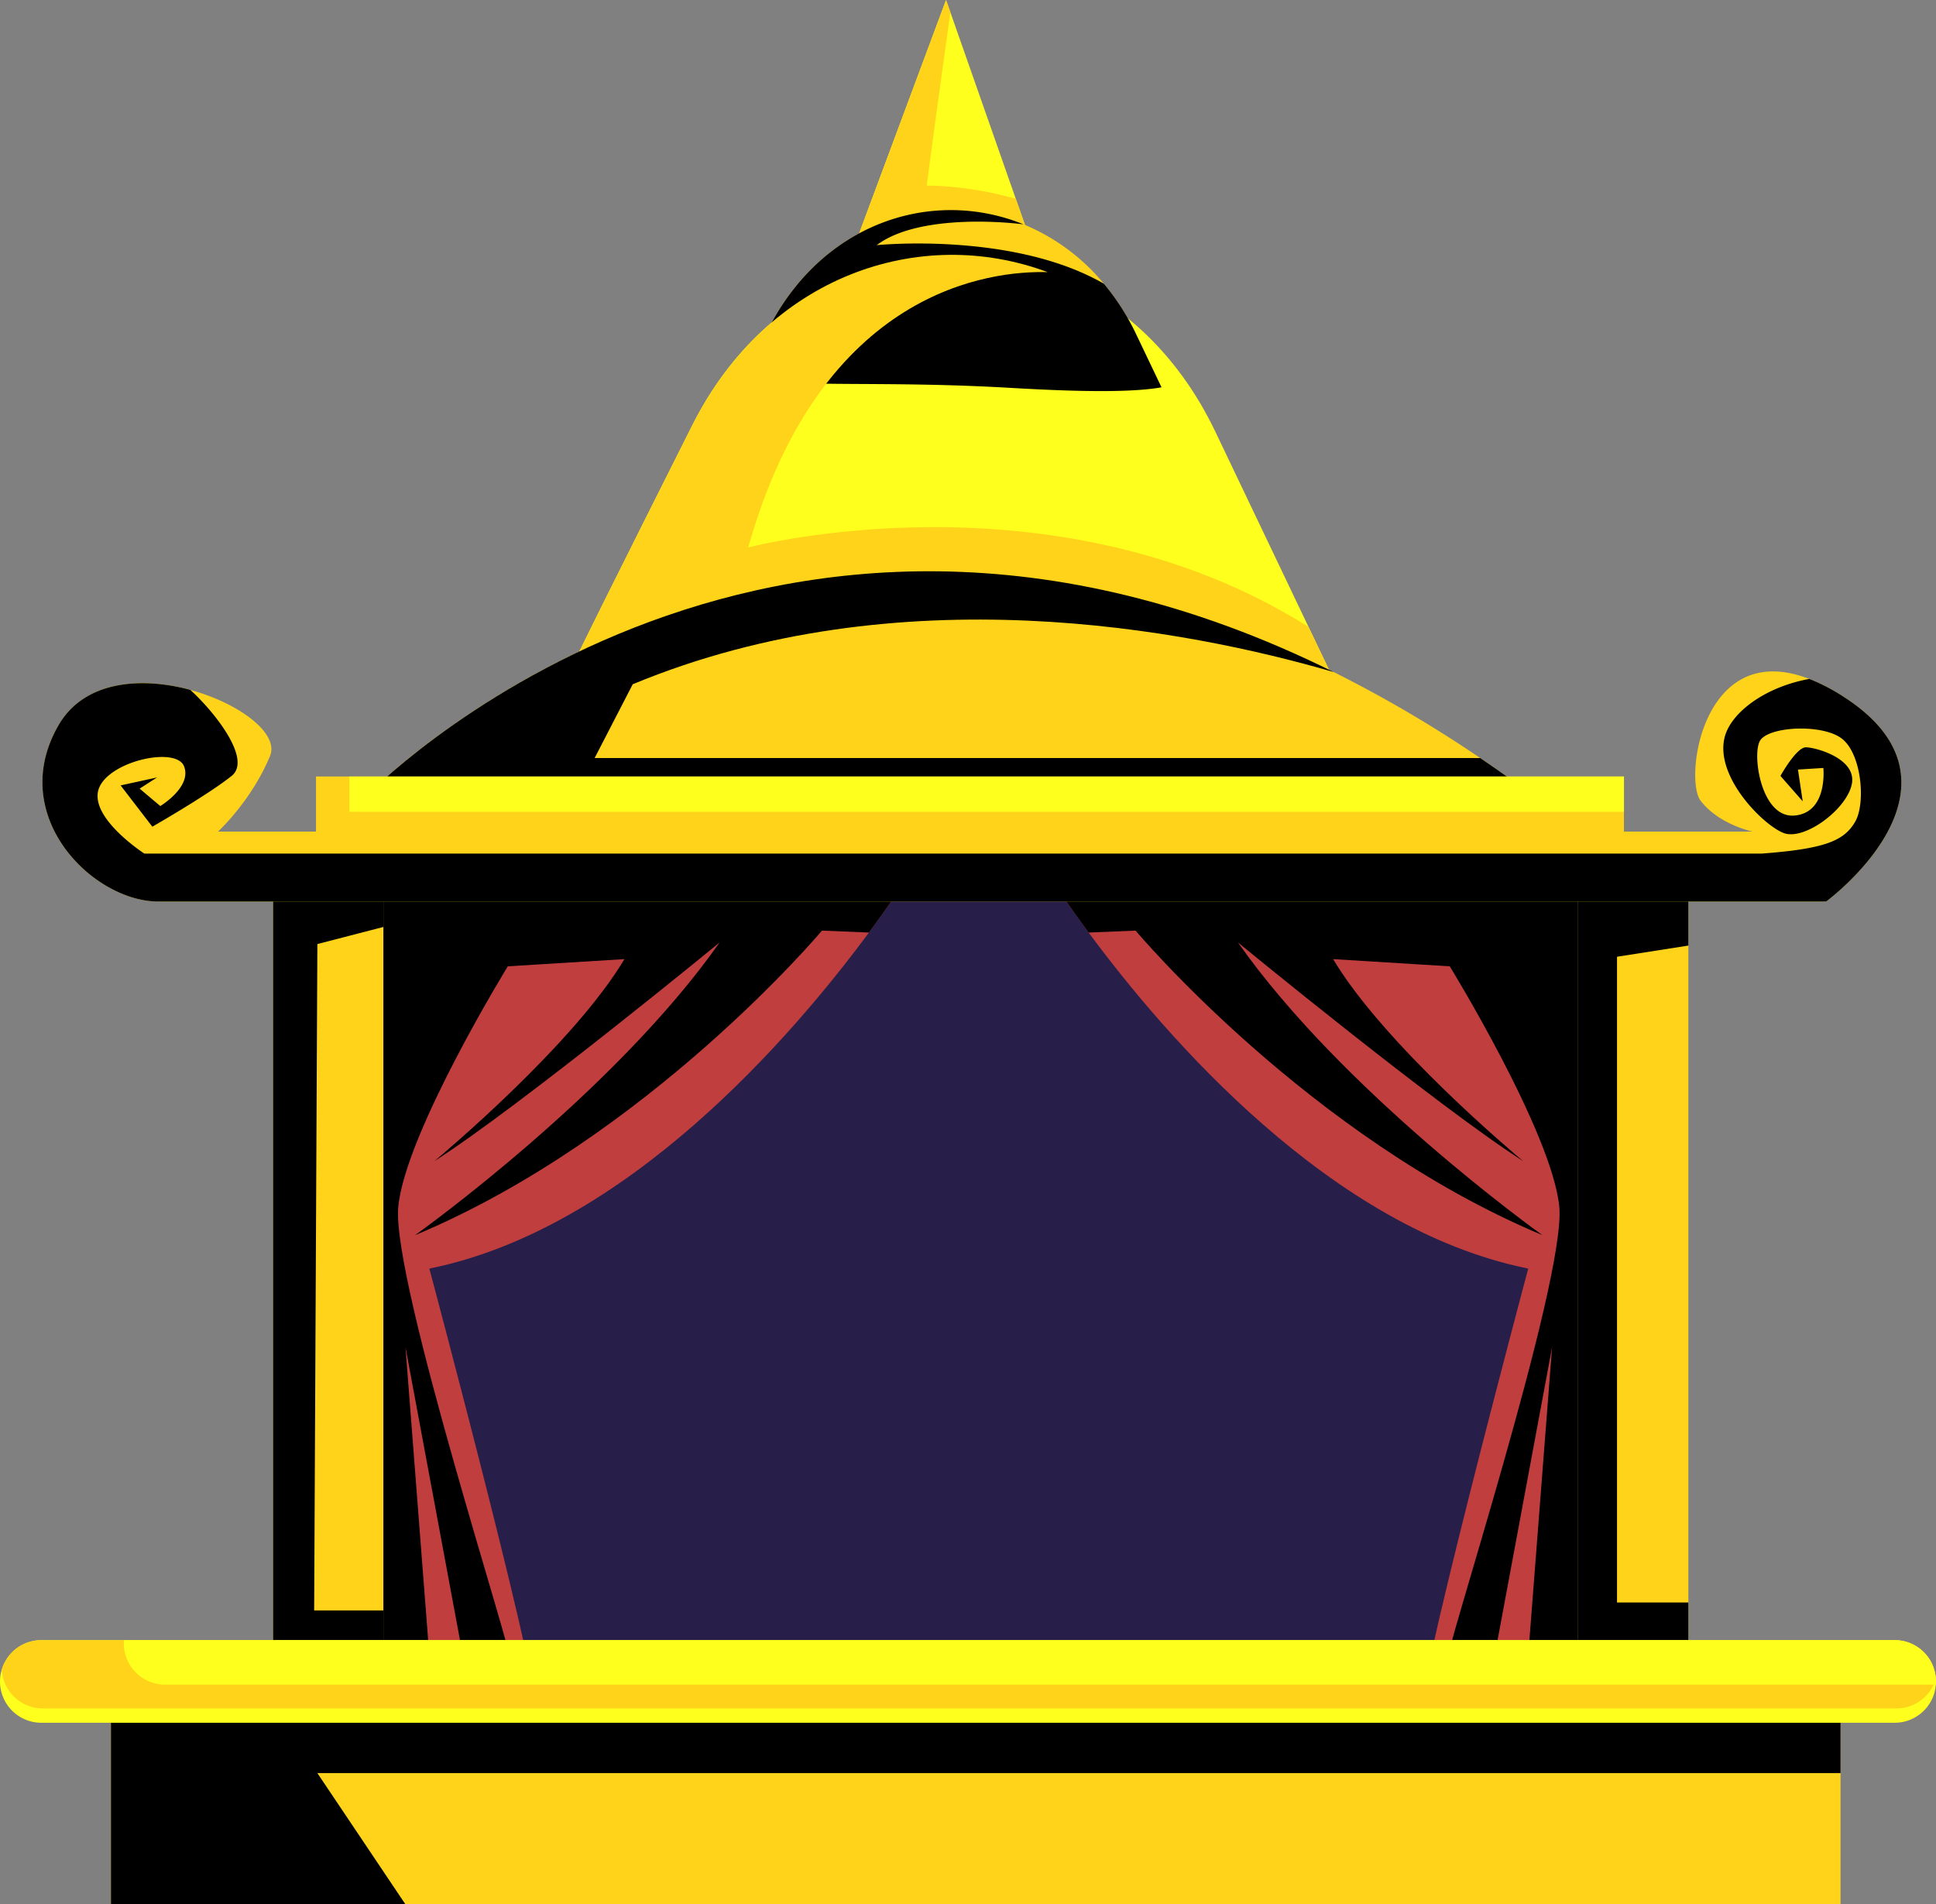 <svg xmlns="http://www.w3.org/2000/svg" width="798.355" height="785.268" viewBox="0 0 798.355 785.268">
  <rect x="0" y="0" width="798.355" height="785.268" fill="#808080" stroke="none"/>
  <g id="Group_17443" data-name="Group 17443" transform="translate(-1031.836 -1099.198)">
    <rect id="Rectangle_36" data-name="Rectangle 36" width="558.52" height="341.591" transform="translate(1162.709 1446.672)" fill="#271f49"/>
    <g id="Group_2209" data-name="Group 2209">
      <path id="Path_6817" data-name="Path 6817" d="M1409.322,1455.884s-.907,1.466-2.652,4.189c-3.037,4.676-8.656,13.087-16.508,23.732-31.76,43-99.991,122.223-181.275,138.591,0,0,50.536,189.2,43.8,185.428s-85.891,0-85.891,0l1.326-96.187,3.525-255.892.174-13.123,36.227,2.024,191.99,10.715Z" fill="#c13e3e"/>
      <path id="Path_6818" data-name="Path 6818" d="M1406.67,1460.073c-3.037,4.676-8.656,13.087-16.508,23.732l-19.37-.8s-71.617,85.368-167.768,125.608c2.478-1.78,82.086-58.877,125.573-120.722,0,0-82.192,67.533-117.616,90.184,3.351-2.792,57.412-48.128,78.352-83.308l-48.093,2.966s-42.195,68.685-45.162,99.119c-2.931,30.433,49.071,189.441,46.139,187.487s-19.614-2.932-19.614-2.932l-23.558-126.62,9.807,126.62-39.263-.977-1.466-68.79,3.525-255.892,36.4-11.1,191.99,10.715C1402.1,1456.827,1404.366,1458.432,1406.67,1460.073Z" style="mix-blend-mode: soft-light;isolation: isolate"/>
    </g>
    <g id="Group_2210" data-name="Group 2210">
      <path id="Path_6819" data-name="Path 6819" d="M1461.6,1455.884s.907,1.466,2.652,4.189c3.037,4.676,8.655,13.087,16.508,23.732,31.76,43,99.991,122.223,181.275,138.591,0,0-50.537,189.2-43.8,185.428s85.891,0,85.891,0l-1.326-96.187-3.525-255.892-.174-13.123-36.227,2.024-191.99,10.715Z" fill="#c13e3e"/>
      <path id="Path_6820" data-name="Path 6820" d="M1464.251,1460.073c3.037,4.676,8.655,13.087,16.508,23.732l19.37-.8s71.617,85.368,167.768,125.608c-2.478-1.78-82.086-58.877-125.573-120.722,0,0,82.191,67.533,117.616,90.184-3.351-2.792-57.412-48.128-78.353-83.308l48.094,2.966s42.195,68.685,45.162,99.119c2.931,30.433-49.071,189.441-46.139,187.487s19.614-2.932,19.614-2.932l23.558-126.62-9.807,126.62,39.263-.977,1.466-68.79-3.525-255.892-36.4-11.1-191.99,10.715C1468.823,1456.827,1466.555,1458.432,1464.251,1460.073Z" style="mix-blend-mode: soft-light;isolation: isolate"/>
    </g>
    <rect id="Rectangle_37" data-name="Rectangle 37" width="45.476" height="377.487" transform="translate(1682.595 1454.942)" fill="#ffd31a"/>
    <path id="Path_6821" data-name="Path 6821" d="M1698.65,1493.787v266.327h29.421v38.74c-8.655,1.4-19.126,1.117-31.376-1.431-4.118-.872-8.9-1.64-14.1-2.617V1454.942h45.476v34.238Z" style="mix-blend-mode: soft-light;isolation: isolate"/>
    <rect id="Rectangle_38" data-name="Rectangle 38" width="45.476" height="377.487" transform="translate(1144.46 1454.942)" fill="#ffd31a"/>
    <path id="Path_6822" data-name="Path 6822" d="M1162.713,1488.551l-1.326,274.844h28.549v33.924c-9.7.453-27.991.733-45.476,0V1454.942c.559.1,22.476,1.85,45.476,4.049V1481.5Z" style="mix-blend-mode: soft-light;isolation: isolate"/>
    <g id="Group_2212" data-name="Group 2212">
      <g id="Group_2211" data-name="Group 2211">
        <path id="Path_6823" data-name="Path 6823" d="M1458.148,1202.33l-74.932.942,38.74-104.074,1.78,5.026,26.978,76.956Z" fill="#ffff1d"/>
        <path id="Path_6824" data-name="Path 6824" d="M1458.148,1202.33l-74.932.943,38.74-104.075,1.78,5.026c-3.56,25.652-9.074,65.614-9.737,71.547,0,0,15.81-.454,36.716,5.409Z" fill="#ffd31a"/>
      </g>
      <path id="Path_6825" data-name="Path 6825" d="M1537.3,1314.466l-225.249-6c.558-1.536,11.622-23.8,26.664-53.818,3.071-6.107,6.317-12.564,9.667-19.23,22.372-44.5,67.952-58.947,105.505-43.7a84.661,84.661,0,0,1,33.156,24.5,98.277,98.277,0,0,1,13.4,21.01l10.366,21.708Z" fill="#ffd31a"/>
      <path id="Path_6826" data-name="Path 6826" d="M1585.327,1386.816,1265.74,1378.3c.943-2.652,23.524-47.884,51.549-103.655,31.131-61.949,93.918-82.855,146.583-63.206h.035c28.025,10.47,53.154,32.423,69.1,65.788l38.425,80.517Z" fill="#ffff1d"/>
      <path id="Path_6827" data-name="Path 6827" d="M1510.814,1258.939c-11.2,1.99-30.992,2.059-61.984.245-54.934-3.211-90.079.314-110.112-4.538,3.071-6.107,6.317-12.564,9.667-19.23,22.372-44.5,67.952-58.947,105.505-43.7-15.007-1.814-45.51-2.757-60.517,8.586,0,0,56.225-5.689,93.673,15.915a98.277,98.277,0,0,1,13.4,21.01Z" style="mix-blend-mode: soft-light;isolation: isolate"/>
      <path id="Path_6828" data-name="Path 6828" d="M1585.327,1386.816,1265.74,1378.3c.943-2.652,23.524-47.884,51.549-103.655,31.131-61.949,93.918-82.855,146.583-63.206-23.209-.663-93.429,6.771-123.479,113.533,0,0,126.166-33.261,231.043,32.772Z" fill="#ffd31a"/>
      <path id="Path_6829" data-name="Path 6829" d="M1668.67,1430.791l-486.308-2.827s162.673-169.164,399.475-51.584a524.878,524.878,0,0,1,60.413,35.46Q1655.337,1420.687,1668.67,1430.791Z" fill="#ffd31a"/>
      <path id="Path_6830" data-name="Path 6830" d="M1668.67,1430.791l-486.308-2.827s162.673-169.164,399.475-51.584c-60.588-17.625-179.216-40.589-289.083,5.026l-15.706,30.434h365.2Q1655.337,1420.687,1668.67,1430.791Z" style="mix-blend-mode: soft-light;isolation: isolate"/>
    </g>
    <rect id="Rectangle_39" data-name="Rectangle 39" width="539.357" height="35.494" transform="translate(1162.155 1419.448)" fill="#ffd31a"/>
    <rect id="Rectangle_40" data-name="Rectangle 40" width="525.606" height="14.554" transform="translate(1175.906 1419.448)" fill="#ffff1d"/>
    <path id="Path_6831" data-name="Path 6831" d="M1784.889,1471H1096.053c-26.944-.942-61.495-35.947-40-72.838,10.68-18.357,34.2-19.858,54.236-14.448l.035.035c20.138,5.444,36.681,17.938,32.877,27.187-7.574,18.463-21.464,31.236-21.464,31.236H1754.6s-13.926-2.861-21.5-12.773c-6.876-9.04.837-67.184,44.847-50.188a79.228,79.228,0,0,1,14.519,7.609C1849.316,1423.706,1784.889,1471,1784.889,1471Z" fill="#ffd31a"/>
    <rect id="Rectangle_41" data-name="Rectangle 41" width="713.232" height="89.416" transform="translate(1077.59 1795.05)" fill="#ffd31a"/>
    <path id="Path_6832" data-name="Path 6832" d="M1784.889,1471H1096.053c-26.944-.942-61.495-35.947-40-72.838,10.68-18.357,34.2-19.858,54.236-14.448l.035.035c9.842,8.9,25.582,28.618,17.032,35.459-9.807,7.852-32.7,20.94-32.7,20.94l-13.088-17.031,15.042-3.281-7.189,4.607,8.515,7.189s13.088-7.852,9.807-16.368-32.073-1.954-35.354,9.807c-3.246,11.8,18.986,26.176,18.986,26.176H1758.19c26.176-1.955,34.029-5.236,38.636-13.088,4.571-7.853,2.617-28.793-5.9-34.657-8.515-5.9-30.119-4.607-33.365,1.292-3.281,5.9.628,32.073,14.379,30.747,13.751-1.291,11.8-19.614,11.8-19.614l-10.47.663,1.954,13.088-9.179-10.47s6.561-11.8,10.47-11.8c3.944,0,20.941,4.572,18.986,15.042s-19.614,23.558-28.13,20.313c-8.516-3.281-28.793-23.558-24.221-39.927,2.792-9.946,16.683-20.347,34.8-23.628a79.228,79.228,0,0,1,14.519,7.609C1849.316,1423.706,1784.889,1471,1784.889,1471Z" style="mix-blend-mode: soft-light;isolation: isolate"/>
    <path id="Path_6833" data-name="Path 6833" d="M1790.823,1830.475H1162.713l36.227,53.991H1077.59V1795.05h713.233Z" style="mix-blend-mode: soft-light;isolation: isolate"/>
    <path id="Path_6834" data-name="Path 6834" d="M1830.191,1792.677a8.2,8.2,0,0,1-.07,1.326,17.006,17.006,0,0,1-16.962,15.706H1048.867a17.033,17.033,0,0,1-17.032-17.032,16.424,16.424,0,0,1,.733-4.886,17.2,17.2,0,0,1,4.258-7.155,16.986,16.986,0,0,1,12.041-4.991h764.292a16.991,16.991,0,0,1,16.962,16.02A4.92,4.92,0,0,1,1830.191,1792.677Z" fill="#ffff1d"/>
    <path id="Path_6835" data-name="Path 6835" d="M1830.121,1791.665a11.16,11.16,0,0,1-.908,2.338,15.919,15.919,0,0,1-3.35,4.816,16.982,16.982,0,0,1-12.041,4.991H1049.53a16.966,16.966,0,0,1-16.962-16.019,17.2,17.2,0,0,1,4.258-7.155,16.986,16.986,0,0,1,12.041-4.991h764.292A16.991,16.991,0,0,1,1830.121,1791.665Z" fill="#ffd31a"/>
    <path id="Path_6836" data-name="Path 6836" d="M1830.191,1792.677a8.2,8.2,0,0,1-.07,1.326H1099.927a17.009,17.009,0,0,1-17.032-17.031,8.439,8.439,0,0,1,.07-1.327h730.194a16.991,16.991,0,0,1,16.962,16.02A4.92,4.92,0,0,1,1830.191,1792.677Z" fill="#ffff1d"/>
  </g>
</svg>
